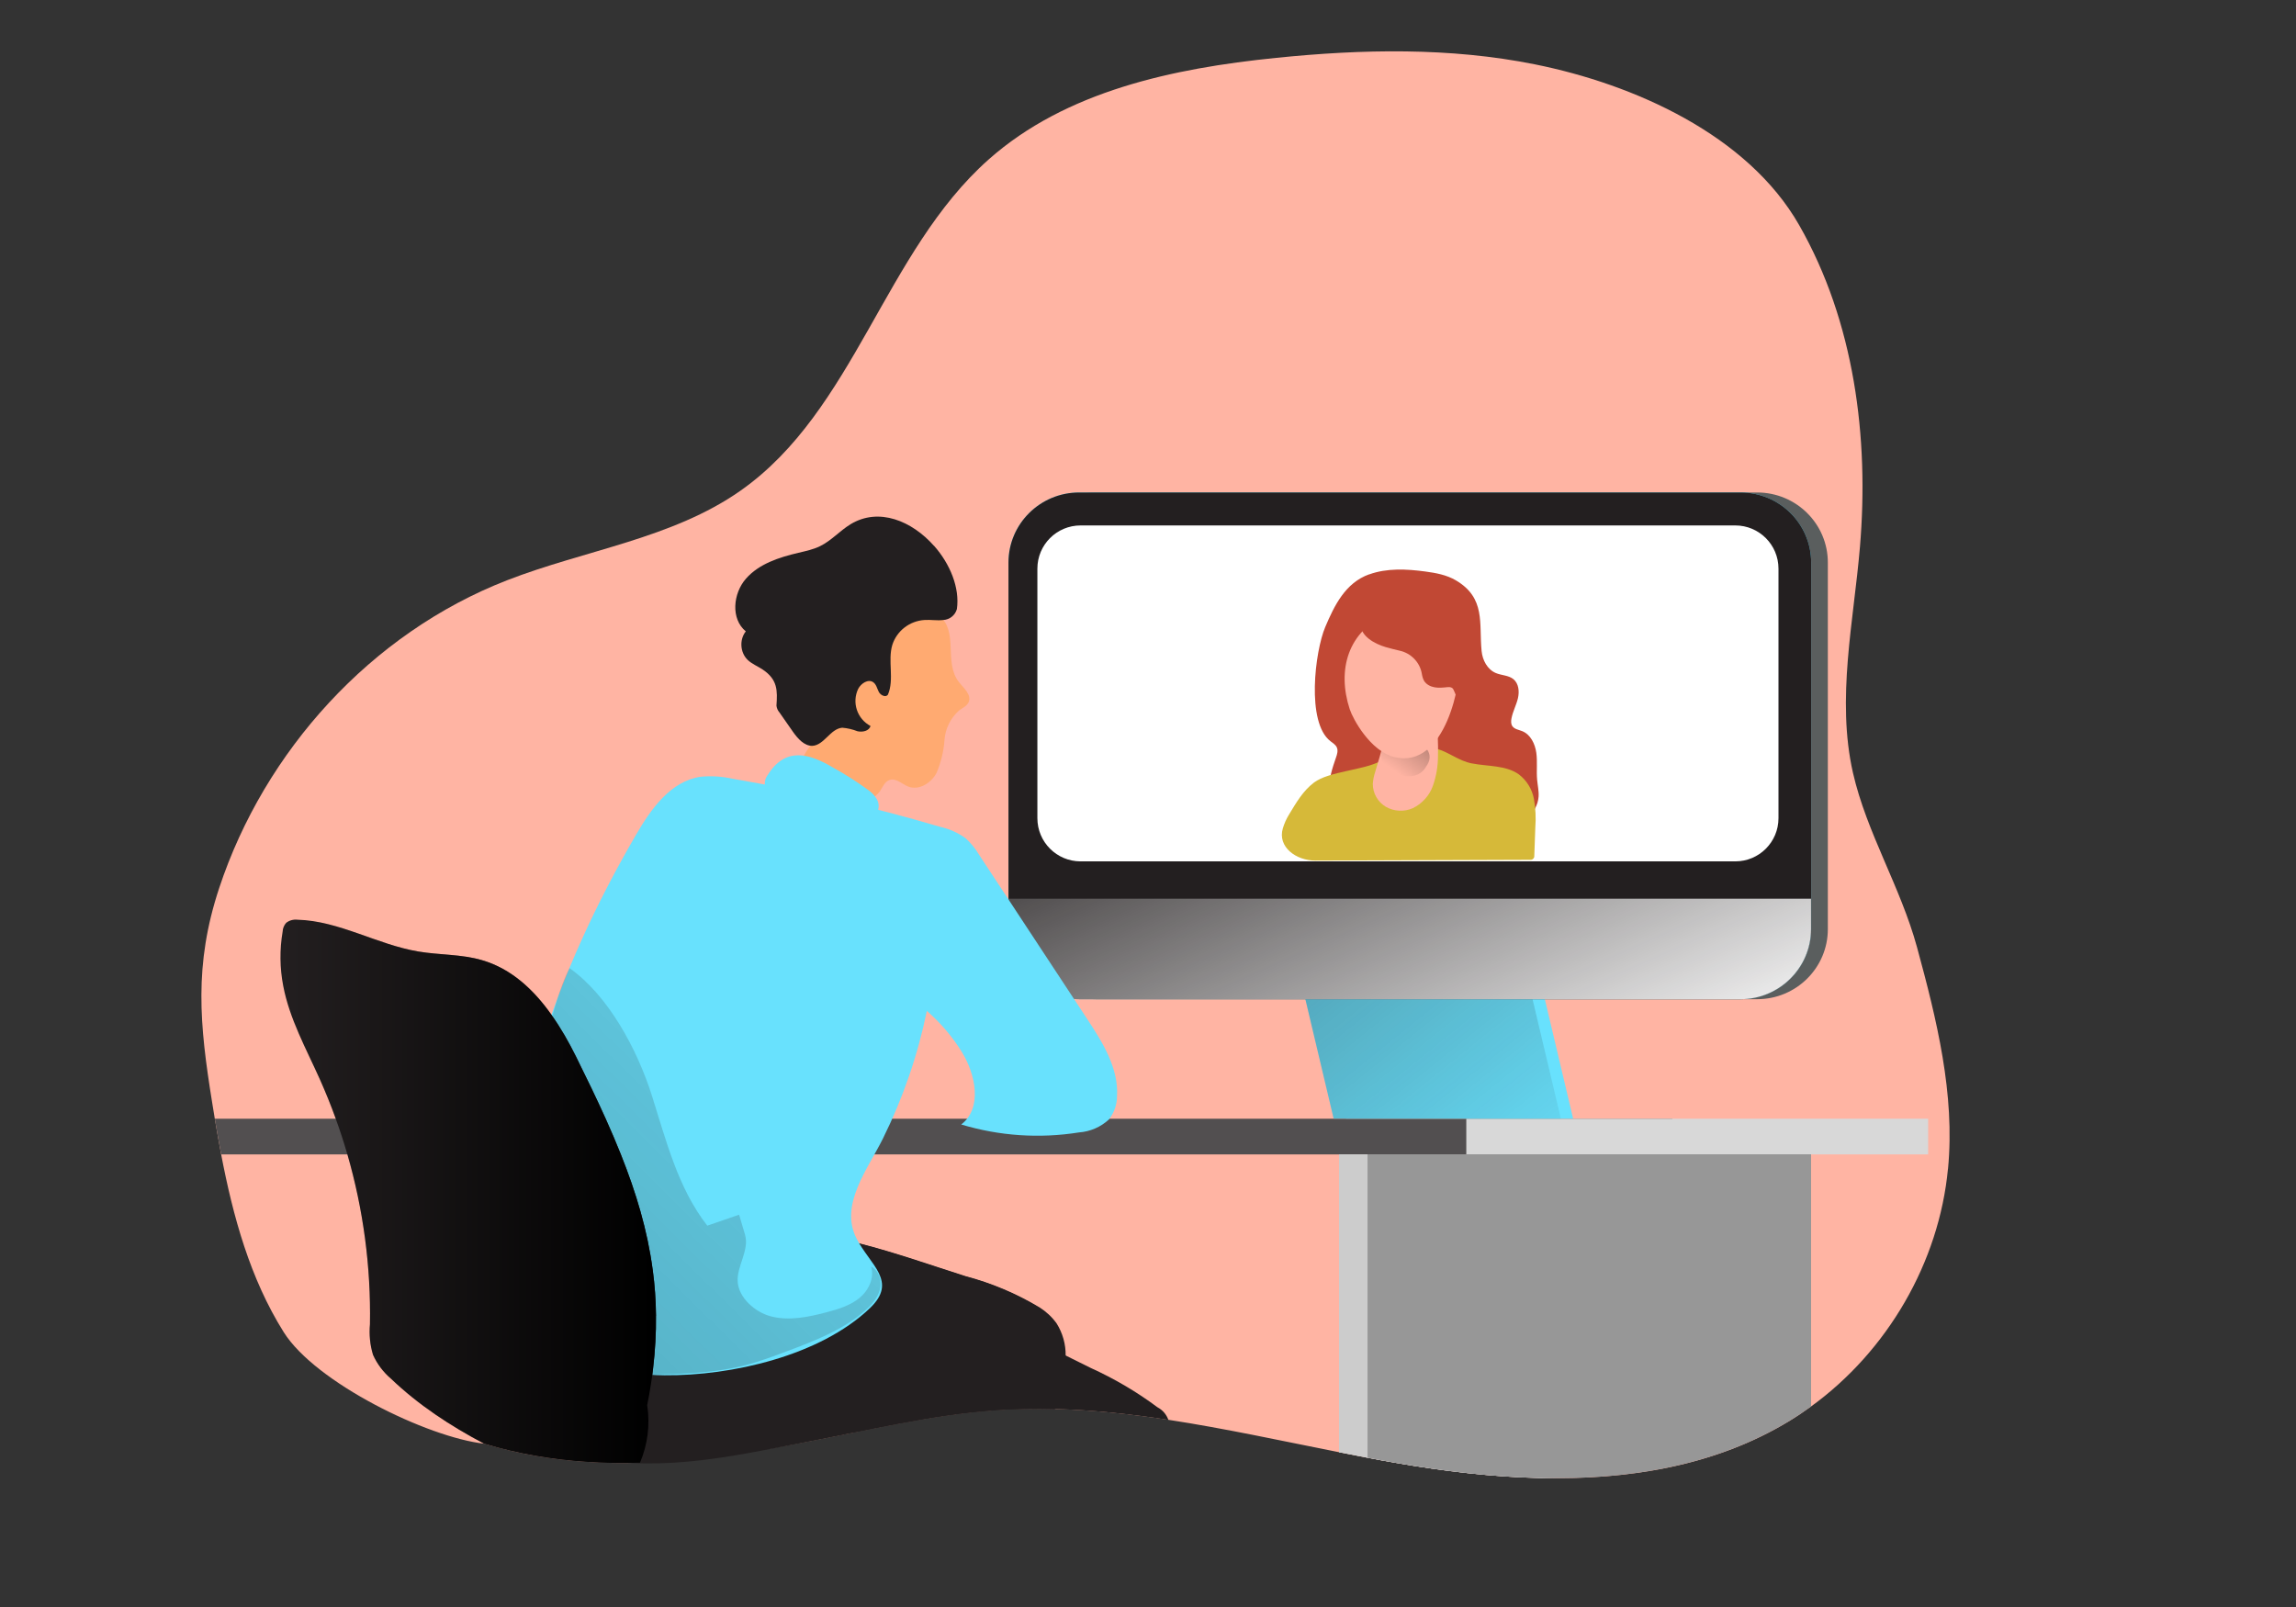 <svg width="90" height="63" viewBox="0 0 90 63" fill="none" xmlns="http://www.w3.org/2000/svg">
<rect x="0" y="0" width="90" height="63" fill="#333333" stroke="none"/>
<path d="M76.358 45.821C76.008 49.493 73.987 52.967 70.991 55.139C70.716 55.339 70.434 55.528 70.144 55.705C67.245 57.468 63.854 58.018 60.414 57.945C58.503 57.905 56.576 57.673 54.714 57.35C54.343 57.287 53.975 57.22 53.604 57.148C53.233 57.078 52.861 57.006 52.49 56.932C50.261 56.492 48.034 56.003 45.8 55.661C44.327 55.436 42.851 55.276 41.371 55.237C41.358 55.237 41.343 55.236 41.33 55.237C40.564 55.216 39.794 55.23 39.027 55.284C37.746 55.373 36.481 55.573 35.219 55.812C34.638 55.919 34.059 56.038 33.481 56.154C32.928 56.266 32.376 56.379 31.821 56.486C30.768 56.69 29.757 56.865 28.776 57.006L28.768 57.007C27.494 57.188 26.277 57.308 25.091 57.342C24.382 57.365 23.684 57.355 22.995 57.308C21.642 57.222 20.319 56.997 18.995 56.601C18.991 56.601 18.988 56.599 18.988 56.599C16.754 56.35 12.366 54.207 11.122 52.226C9.801 50.121 9.134 47.687 8.668 45.253C8.581 44.787 8.498 44.319 8.419 43.855C8.384 43.64 8.349 43.428 8.315 43.215C7.823 40.171 7.594 37.831 8.591 34.816C10.368 29.445 14.541 24.823 19.875 22.749C22.935 21.558 26.352 21.118 29.034 19.231C33.498 16.09 34.675 9.868 38.757 6.249C41.777 3.57 45.984 2.677 50.019 2.269C53.397 1.924 56.838 1.853 60.167 2.523C64.053 3.305 68.503 5.283 70.525 8.825C72.691 12.618 73.269 17.155 72.907 21.446C72.662 24.347 71.977 27.402 72.633 30.294C73.169 32.647 74.497 34.764 75.144 37.133C75.917 39.971 76.64 42.894 76.36 45.82L76.358 45.821Z" fill="#FFB4A3"/>
<path d="M65.555 43.858V45.256H8.67C8.582 44.79 8.499 44.322 8.42 43.858H65.555Z" fill="#524F50"/>
<path d="M69.875 45.253V55.138C69.6 55.337 69.318 55.527 69.028 55.704C66.443 57.275 63.465 57.882 60.412 57.944C58.501 57.904 56.574 57.672 54.712 57.349C54.341 57.285 53.973 57.219 53.602 57.147C53.231 57.077 52.859 57.005 52.488 56.931V45.252H69.876L69.875 45.253Z" fill="#D8D8D8"/>
<path d="M69.875 45.253V55.138C69.6 55.337 69.318 55.527 69.028 55.704C66.443 57.275 63.465 57.882 60.412 57.944C58.501 57.904 56.574 57.672 54.712 57.349C54.341 57.285 53.973 57.219 53.602 57.147C53.231 57.077 52.859 57.005 52.488 56.931V45.252H69.876L69.875 45.253Z" fill="#CCCCCC"/>
<path d="M75.581 43.858H57.477V45.256H75.581V43.858Z" fill="#D8D8D8"/>
<path d="M70.992 45.253V55.138C70.717 55.337 70.436 55.527 70.145 55.704C65.634 58.446 59.925 58.254 54.715 57.349C54.344 57.285 53.976 57.219 53.605 57.147V45.252H70.993L70.992 45.253Z" fill="#979797"/>
<path d="M61.664 43.853H52.76L51.141 37.017H60.045L61.664 43.853Z" fill="#68E1FD"/>
<path d="M61.183 43.853H52.277L50.658 37.017H59.563L61.183 43.853Z" fill="#68E1FD"/>
<path d="M61.183 43.853H52.277L50.658 37.017H59.563L61.183 43.853Z" fill="url(#paint0_linear_348_8929)"/>
<path d="M68.878 19.307H42.956C41.426 19.307 40.185 20.537 40.185 22.054V36.425C40.185 37.942 41.426 39.172 42.956 39.172H68.878C70.408 39.172 71.649 37.942 71.649 36.425V22.054C71.649 20.537 70.408 19.307 68.878 19.307Z" fill="#5A5E5E"/>
<path d="M68.224 19.307H42.302C40.772 19.307 39.531 20.537 39.531 22.054V36.425C39.531 37.942 40.772 39.172 42.302 39.172H68.224C69.754 39.172 70.995 37.942 70.995 36.425V22.054C70.995 20.537 69.754 19.307 68.224 19.307Z" fill="#68E1FD"/>
<path d="M68.224 19.307H42.302C40.772 19.307 39.531 20.537 39.531 22.054V36.425C39.531 37.942 40.772 39.172 42.302 39.172H68.224C69.754 39.172 70.995 37.942 70.995 36.425V22.054C70.995 20.537 69.754 19.307 68.224 19.307Z" fill="#231F20"/>
<path d="M70.99 35.232V36.426C70.99 37.941 69.749 39.173 68.219 39.173H42.296C40.768 39.173 39.525 37.943 39.525 36.426V35.232H70.989H70.99Z" fill="url(#paint1_linear_348_8929)"/>
<path d="M68.021 20.599H42.358C41.422 20.599 40.664 21.357 40.664 22.293V32.075C40.664 33.011 41.422 33.769 42.358 33.769H68.021C68.956 33.769 69.714 33.011 69.714 32.075V22.293C69.714 21.357 68.956 20.599 68.021 20.599Z" fill="white"/>
<path d="M53.67 22.517C53.669 22.518 53.67 22.519 53.671 22.518C54.365 22.268 55.132 22.305 55.869 22.405C56.282 22.46 56.703 22.537 57.064 22.749C58.247 23.444 57.97 24.437 58.077 25.524C58.112 25.882 58.302 26.245 58.634 26.385C58.859 26.48 59.13 26.471 59.321 26.623C59.534 26.794 59.563 27.112 59.5 27.378C59.436 27.644 59.301 27.89 59.249 28.159C59.228 28.265 59.223 28.383 59.283 28.468C59.364 28.588 59.532 28.608 59.667 28.663C59.996 28.794 60.172 29.161 60.221 29.51C60.27 29.859 60.221 30.214 60.253 30.566C60.273 30.789 60.325 31.009 60.311 31.229C60.265 31.913 59.578 32.411 58.894 32.497C58.21 32.583 57.529 32.357 56.873 32.142C56.218 31.927 55.532 31.71 54.85 31.819C54.114 31.936 53.335 32.414 52.683 32.053C52.302 31.845 52.112 31.392 52.1 30.96C52.089 30.528 52.227 30.108 52.368 29.701C52.415 29.57 52.458 29.424 52.4 29.298C52.351 29.192 52.242 29.129 52.149 29.055C51.197 28.32 51.546 25.53 51.947 24.583C52.304 23.74 52.734 22.851 53.669 22.515C53.67 22.515 53.671 22.516 53.67 22.517Z" fill="#C14834"/>
<path d="M57.693 29.928C57.694 29.928 57.695 29.928 57.696 29.928C58.322 30.051 59.028 29.994 59.539 30.36C59.848 30.598 60.056 30.938 60.128 31.319C60.194 31.691 60.211 32.068 60.182 32.446L60.142 33.559C60.148 33.64 60.074 33.712 59.992 33.709C59.987 33.709 59.983 33.708 59.977 33.708L51.563 33.738C50.803 33.74 50.069 33.202 50.286 32.473C50.342 32.285 50.423 32.102 50.529 31.931C50.809 31.47 51.068 31.012 51.507 30.678C52.096 30.234 53.47 30.197 54.116 29.834C54.283 29.739 54.133 29.605 54.321 29.556C54.509 29.508 54.428 29.284 54.612 29.282C55.141 29.282 55.801 29.213 56.315 29.353C56.8 29.49 57.175 29.825 57.69 29.928C57.691 29.928 57.692 29.928 57.693 29.928Z" fill="#D6B939"/>
<path d="M53.908 30.253C53.908 30.254 53.908 30.255 53.907 30.256C53.856 30.41 53.824 30.567 53.812 30.727C53.81 31.099 54.006 31.442 54.326 31.631C54.65 31.814 55.042 31.834 55.383 31.682C55.752 31.502 56.035 31.184 56.17 30.801C56.303 30.42 56.37 30.017 56.367 29.613C56.379 29.158 56.358 28.702 56.304 28.249C56.285 28.087 56.309 27.906 56.216 27.772C56.165 27.698 56.083 27.644 55.986 27.631C55.938 27.625 55.889 27.628 55.841 27.626C55.196 27.597 54.628 27.877 54.361 28.5C54.294 28.695 54.251 28.898 54.228 29.101C54.147 29.487 54.018 29.867 53.908 30.25C53.908 30.251 53.908 30.252 53.908 30.253Z" fill="#FFB4A3"/>
<path d="M54.143 29.438C54.143 29.438 54.143 29.438 54.143 29.438C54.139 29.475 54.095 29.938 54.311 30.114C54.536 30.297 55.425 30.726 55.855 30.125C55.888 30.076 55.92 30.027 55.951 29.976C56.252 29.477 55.732 28.994 55.17 29.151L54.144 29.438C54.143 29.438 54.143 29.438 54.143 29.438Z" fill="url(#paint2_linear_348_8929)"/>
<path d="M52.912 27.816C52.913 27.817 52.913 27.818 52.914 27.819C53.031 28.182 53.714 29.449 54.657 29.68C56.688 30.181 57.306 26.633 57.205 25.889C57.133 25.348 56.682 24.624 56.27 24.267C55.779 23.837 55.023 23.806 54.423 24.058C52.825 24.733 52.403 26.271 52.91 27.812C52.91 27.814 52.911 27.815 52.912 27.816Z" fill="#FFB4A3"/>
<path d="M54.324 25.37C54.325 25.37 54.326 25.37 54.327 25.371C54.505 25.422 54.685 25.468 54.866 25.509C55.305 25.606 55.65 25.955 55.731 26.398C55.748 26.5 55.771 26.606 55.826 26.698C55.913 26.835 56.071 26.915 56.23 26.944C56.389 26.973 56.556 26.958 56.718 26.941C56.79 26.933 56.871 26.93 56.928 26.975C56.96 27.001 56.977 27.041 56.995 27.081C57.076 27.271 57.157 27.461 57.239 27.651C57.268 27.716 57.347 27.779 57.37 27.711C57.382 27.676 57.37 27.636 57.364 27.602C57.321 27.339 57.5 27.096 57.607 26.852C57.884 26.226 57.699 25.499 57.465 24.858C57.355 24.563 57.234 24.266 57.041 24.017C56.614 23.47 55.895 23.227 55.2 23.15C54.853 23.113 54.493 23.11 54.172 23.239C53.713 23.422 53.344 23.922 53.327 24.418C53.306 24.941 53.894 25.244 54.321 25.37C54.322 25.37 54.323 25.37 54.324 25.37Z" fill="#C14834"/>
<path d="M41.772 53.142C41.794 53.878 41.639 54.576 41.365 55.239C41.352 55.239 41.337 55.237 41.324 55.239C40.557 55.217 39.788 55.231 39.02 55.285C37.74 55.375 36.474 55.575 35.213 55.813C34.632 55.92 34.053 56.039 33.474 56.155C32.921 56.268 32.369 56.381 31.815 56.488C30.762 56.692 29.75 56.867 28.77 57.007C27.517 56.479 26.38 55.676 25.453 54.642C25.354 54.531 25.257 54.42 25.162 54.304C25.043 54.155 24.929 53.998 24.824 53.835C24.514 53.364 24.276 52.843 24.218 52.307C24.193 52.085 24.199 51.861 24.241 51.638C24.389 50.874 24.951 50.266 25.586 49.797C25.654 49.746 25.723 49.696 25.793 49.649C27.355 48.589 28.958 48.233 30.571 48.27C30.712 48.275 30.856 48.282 30.996 48.292C31.889 48.348 32.787 48.518 33.686 48.745C35.082 49.098 36.476 49.594 37.854 50.032C38.873 50.302 39.849 50.713 40.753 51.257C41.011 51.422 41.238 51.632 41.417 51.881C41.654 52.259 41.778 52.696 41.772 53.14V53.142Z" fill="#231F20"/>
<path d="M41.327 55.24C40.56 55.219 39.791 55.233 39.023 55.287C37.743 55.377 36.477 55.576 35.216 55.815C34.635 55.922 34.055 56.041 33.477 56.157C32.924 56.27 32.372 56.382 31.817 56.489C28.848 57.061 26.105 57.72 23.05 57.157C22.87 57.123 22.686 57.086 22.539 56.979C22.343 56.838 22.242 56.602 22.168 56.374C21.74 55.061 21.857 53.582 22.488 52.352C23.234 50.896 24.415 50.318 25.797 49.624C27.39 48.823 28.734 48.22 30.575 48.27C30.717 48.275 30.86 48.282 31 48.292C31.896 48.354 32.797 48.527 33.697 48.758C35.077 49.111 36.457 49.602 37.823 50.035C38.845 50.305 39.82 50.716 40.722 51.261C40.98 51.424 41.208 51.635 41.389 51.883C41.62 52.255 41.742 52.686 41.74 53.123V53.129C41.763 53.87 41.607 54.57 41.328 55.238L41.327 55.24Z" fill="#231F20"/>
<path d="M45.8 55.664C44.327 55.438 42.851 55.279 41.37 55.24C41.357 55.24 41.343 55.238 41.33 55.24C40.563 55.218 39.794 55.233 39.026 55.286C37.746 55.376 36.48 55.576 35.219 55.814C34.638 55.922 34.058 56.04 33.48 56.156C31.823 55.862 30.152 55.625 28.508 55.266C27.691 55.14 26.913 54.833 26.228 54.37C26.056 54.238 25.901 54.081 25.767 53.907C25.705 53.829 25.651 53.748 25.602 53.664C25.396 53.318 25.282 52.926 25.311 52.535C25.317 52.429 25.336 52.327 25.367 52.224C25.454 51.996 25.573 51.782 25.717 51.588C25.94 51.287 26.227 51.033 26.559 50.844C27.389 50.251 28.366 49.894 29.387 49.811C30.072 49.773 30.753 49.91 31.434 49.873C32.041 49.84 32.461 49.506 33.006 49.426C33.393 49.368 33.807 49.42 34.231 49.533C35.158 49.787 36.115 50.338 36.842 50.7L41.74 53.125L41.778 53.143L42.757 53.629C43.683 54.049 44.559 54.564 45.37 55.169C45.581 55.28 45.725 55.458 45.798 55.664H45.8Z" fill="#231F20"/>
<path d="M36.826 24.143C36.148 23.546 34.728 23.402 34.072 24.062C33.594 24.548 33.562 25.304 33.444 25.98C33.27 26.95 32.858 27.863 32.247 28.638C31.917 29.055 31.521 29.448 31.38 29.955C31.321 30.12 31.321 30.298 31.38 30.463C31.477 30.637 31.625 30.777 31.803 30.869C32.207 31.161 32.664 31.372 33.151 31.491C33.648 31.605 34.166 31.426 34.485 31.031C34.597 30.863 34.679 30.639 34.874 30.576C35.129 30.495 35.358 30.741 35.606 30.838C36.023 30.997 36.501 30.698 36.708 30.306C36.885 29.896 36.99 29.46 37.022 29.016C37.053 28.569 37.258 28.151 37.597 27.851C37.733 27.751 37.905 27.677 37.971 27.524C38.09 27.24 37.782 26.983 37.588 26.74C36.983 25.967 37.585 24.777 36.825 24.143H36.826Z" fill="#FFAA71"/>
<path d="M36.608 21.396C35.754 20.43 34.452 19.875 33.338 20.553C32.919 20.81 32.587 21.196 32.144 21.412C31.879 21.542 31.584 21.604 31.295 21.672C30.54 21.85 29.755 22.102 29.244 22.682C28.733 23.261 28.636 24.261 29.235 24.752C28.978 25.072 29.01 25.581 29.305 25.868C29.473 26.03 29.699 26.117 29.893 26.246C30.486 26.641 30.477 27.072 30.436 27.663C30.447 27.761 30.487 27.855 30.553 27.93L31.09 28.699C31.276 28.961 31.524 29.24 31.838 29.24C32.306 29.218 32.544 28.57 33.013 28.529C33.217 28.545 33.419 28.592 33.61 28.667C33.808 28.713 34.071 28.658 34.122 28.461C33.598 28.181 33.385 27.542 33.639 27.007C33.752 26.788 34.035 26.605 34.233 26.748C34.353 26.835 34.381 26.997 34.449 27.127C34.518 27.257 34.716 27.354 34.804 27.236C35.065 26.628 34.788 25.9 34.979 25.277C35.157 24.729 35.655 24.344 36.236 24.306C36.481 24.288 36.73 24.338 36.975 24.306C37.227 24.292 37.443 24.12 37.509 23.876C37.627 23.046 37.243 22.108 36.611 21.394L36.608 21.396Z" fill="#231F20"/>
<path d="M30.085 30.393C29.988 30.525 29.956 30.693 29.995 30.851C30.074 30.989 30.224 31.071 30.385 31.062C31.497 31.168 32.656 31.321 33.696 31.859C33.922 31.965 34.217 32.081 34.374 31.859C34.465 31.697 34.465 31.499 34.374 31.337C34.29 31.191 34.173 31.065 34.031 30.969C33.582 30.641 33.11 30.341 32.621 30.072C31.716 29.542 30.783 29.263 30.087 30.393H30.085Z" fill="#68E1FD"/>
<path d="M33.569 48.544C34.1 49.591 35.208 50.229 34.1 51.284C32.14 53.155 28.676 53.94 26.05 53.915C24.291 53.899 22.472 53.498 21.091 52.417C20.667 52.113 20.336 51.701 20.133 51.225C20.034 50.908 19.981 50.579 19.975 50.246C19.629 44.108 21.825 38.065 24.923 32.74C25.512 31.721 26.286 30.623 27.46 30.452C27.88 30.411 28.303 30.437 28.717 30.53C31.467 30.999 34.187 31.63 36.861 32.417C37.216 32.497 37.551 32.647 37.848 32.86C38.056 33.048 38.236 33.268 38.379 33.511L42.61 39.939C43.223 40.866 43.856 41.882 43.785 42.987C43.782 43.312 43.671 43.626 43.471 43.884C43.15 44.184 42.734 44.363 42.293 44.395C40.751 44.641 39.173 44.535 37.678 44.084C38.513 43.448 38.251 42.129 37.7 41.237C37.328 40.636 36.865 40.095 36.331 39.63C35.975 41.367 35.395 43.05 34.607 44.641C34.013 45.836 32.902 47.229 33.571 48.546L33.569 48.544Z" fill="#68E1FD"/>
<path d="M21.52 40.327C21.628 39.925 21.941 38.654 22.325 37.955C23.857 39.036 24.979 41.151 25.546 42.928C26.112 44.705 26.573 46.576 27.724 48.05C28.14 47.906 28.556 47.765 28.972 47.621C29.049 47.882 29.127 48.142 29.204 48.403C29.386 49.018 28.864 49.65 28.918 50.271C28.972 50.892 29.601 51.438 30.197 51.6C30.915 51.795 31.678 51.636 32.398 51.446C32.852 51.326 33.318 51.187 33.681 50.892C34.045 50.597 34.284 50.103 34.147 49.656C34.459 49.812 34.578 50.221 34.49 50.556C34.402 50.892 34.156 51.164 33.893 51.393C33.023 52.151 31.915 52.572 30.832 52.979C30.311 53.175 29.786 53.371 29.248 53.513C28.024 53.834 26.746 53.865 25.48 53.894C24.711 53.911 24.251 53.792 23.911 53.04C23.425 51.965 23.388 50.752 23.273 49.578C22.998 46.808 22.277 43.007 21.523 40.327H21.52Z" fill="url(#paint3_linear_348_8929)"/>
<path d="M25.713 51.587C25.718 51.922 25.709 52.262 25.69 52.608C25.672 52.952 25.64 53.304 25.598 53.663C25.588 53.741 25.579 53.818 25.569 53.897C25.535 54.142 25.499 54.389 25.453 54.639C25.452 54.647 25.449 54.657 25.449 54.667C25.424 54.804 25.396 54.945 25.369 55.087C25.488 55.857 25.388 56.635 25.087 57.342H25.085C24.376 57.365 23.678 57.355 22.989 57.308C21.636 57.221 20.313 56.997 18.989 56.601C18.985 56.601 18.983 56.599 18.982 56.599C17.655 55.9 16.405 55.081 15.325 54.048C15.023 53.791 14.782 53.472 14.622 53.113C14.503 52.723 14.465 52.318 14.502 51.913C14.541 49.657 14.241 47.412 13.616 45.252C13.48 44.782 13.328 44.316 13.16 43.855C12.972 43.332 12.762 42.817 12.536 42.309C11.998 41.109 11.347 39.94 11.102 38.651C10.966 37.948 10.959 37.227 11.079 36.521C11.084 36.395 11.134 36.274 11.216 36.18C11.341 36.081 11.502 36.038 11.662 36.056C13.297 36.101 14.784 37.032 16.4 37.303C17.229 37.443 18.09 37.405 18.896 37.643C20.043 37.977 20.925 38.803 21.621 39.791C21.986 40.304 22.3 40.86 22.575 41.413C22.994 42.258 23.386 43.067 23.741 43.855C23.953 44.326 24.151 44.791 24.335 45.252C24.939 46.765 25.377 48.23 25.583 49.768C25.585 49.778 25.588 49.787 25.588 49.797C25.666 50.38 25.709 50.975 25.715 51.587H25.713Z" fill="#231F20"/>
<path d="M25.713 51.587C25.718 51.922 25.709 52.262 25.69 52.608C25.672 52.952 25.64 53.304 25.598 53.663C25.588 53.741 25.579 53.818 25.569 53.897C25.535 54.142 25.499 54.389 25.453 54.639C25.452 54.647 25.449 54.657 25.449 54.667C25.424 54.804 25.396 54.945 25.369 55.087C25.488 55.857 25.388 56.635 25.087 57.342H25.085C24.376 57.365 23.678 57.355 22.989 57.308C21.636 57.221 20.313 56.997 18.989 56.601C18.985 56.601 18.983 56.599 18.982 56.599C17.655 55.9 16.405 55.081 15.325 54.048C15.023 53.791 14.782 53.472 14.622 53.113C14.503 52.723 14.465 52.318 14.502 51.913C14.541 49.657 14.241 47.412 13.616 45.252C13.48 44.782 13.328 44.316 13.16 43.855C12.972 43.332 12.762 42.817 12.536 42.309C11.998 41.109 11.347 39.94 11.102 38.651C10.966 37.948 10.959 37.227 11.079 36.521C11.084 36.395 11.134 36.274 11.216 36.18C11.341 36.081 11.502 36.038 11.662 36.056C13.297 36.101 14.784 37.032 16.4 37.303C17.229 37.443 18.09 37.405 18.896 37.643C20.043 37.977 20.925 38.803 21.621 39.791C21.986 40.304 22.3 40.86 22.575 41.413C22.994 42.258 23.386 43.067 23.741 43.855C23.953 44.326 24.151 44.791 24.335 45.252C24.939 46.765 25.377 48.23 25.583 49.768C25.585 49.778 25.588 49.787 25.588 49.797C25.666 50.38 25.709 50.975 25.715 51.587H25.713Z" fill="url(#paint4_linear_348_8929)"/>
<defs>
<linearGradient id="paint0_linear_348_8929" x1="49.855" y1="33.048" x2="61.328" y2="47.264" gradientUnits="userSpaceOnUse">
<stop stop-color="#231F20"/>
<stop offset="0.08" stop-color="#231F20" stop-opacity="0.69"/>
<stop offset="0.21" stop-color="#231F20" stop-opacity="0.32"/>
<stop offset="1" stop-color="#231F20" stop-opacity="0"/>
</linearGradient>
<linearGradient id="paint1_linear_348_8929" x1="50.347" y1="25.283" x2="59.489" y2="45.808" gradientUnits="userSpaceOnUse">
<stop stop-color="white" stop-opacity="0"/>
<stop offset="1" stop-color="white"/>
</linearGradient>
<linearGradient id="paint2_linear_348_8929" x1="54.666" y1="30.234" x2="58.435" y2="24.998" gradientUnits="userSpaceOnUse">
<stop stop-color="#010101" stop-opacity="0"/>
<stop offset="0.95" stop-color="#010101"/>
</linearGradient>
<linearGradient id="paint3_linear_348_8929" x1="7.825" y1="64.789" x2="41.266" y2="31.058" gradientUnits="userSpaceOnUse">
<stop stop-color="#231F20"/>
<stop offset="0.08" stop-color="#231F20" stop-opacity="0.69"/>
<stop offset="0.21" stop-color="#231F20" stop-opacity="0.32"/>
<stop offset="1" stop-color="#231F20" stop-opacity="0"/>
</linearGradient>
<linearGradient id="paint4_linear_348_8929" x1="10.994" y1="46.704" x2="25.713" y2="46.704" gradientUnits="userSpaceOnUse">
<stop stop-opacity="0"/>
<stop offset="0.99"/>
</linearGradient>
</defs>
</svg>
